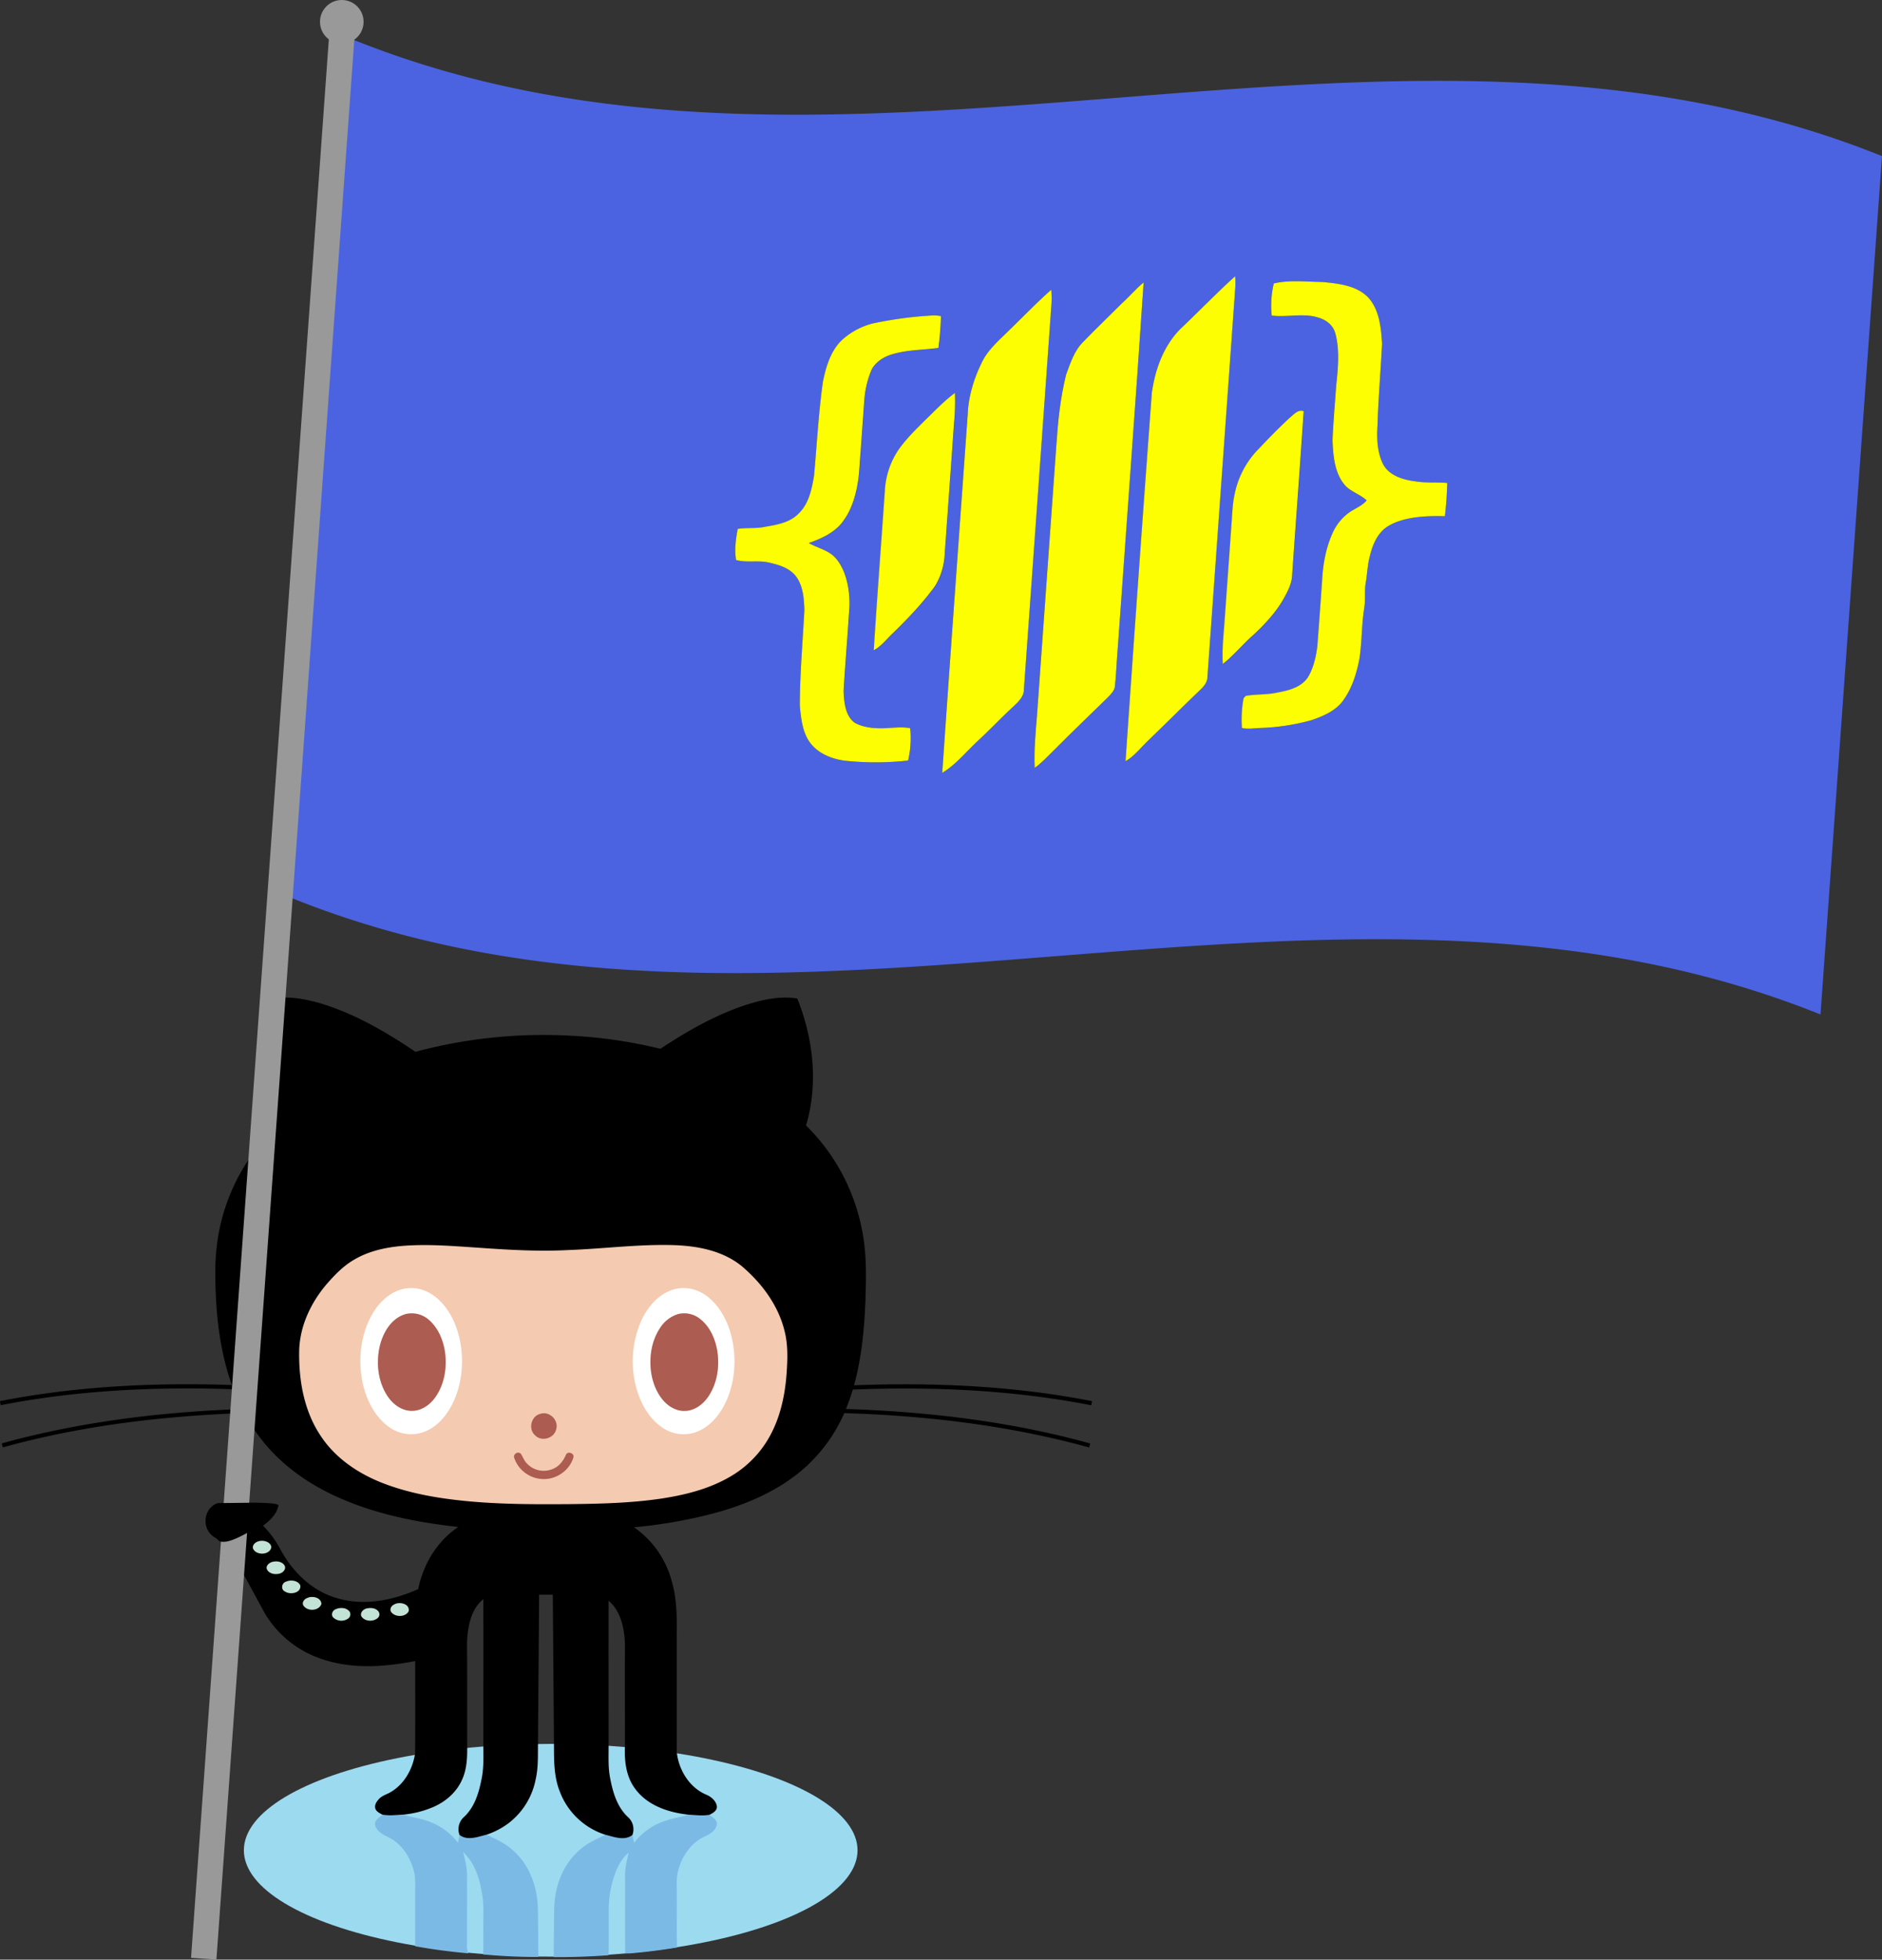 <svg xmlns="http://www.w3.org/2000/svg" viewBox="0 0 1036.01 1078.5">
    <rect x="0" y="0" width="1036.01" height="1078.5" fill="#333333" stroke="none"/>
    <defs>
        <style>.cls-1{fill:#9cdaf0;}.cls-2{fill:#7cbae6;}.cls-3{fill:#c3e3d7;}.cls-4{fill:#f4cab1;}.cls-5{fill:#fff;}.cls-6{fill:#ac5c51;}.cls-7{fill:#4b63e1;}.cls-8{fill:#fdfe01;}.cls-9{fill:none;stroke:#999;stroke-miterlimit:10;stroke-width:14px;}.cls-10{fill:#999;}</style>
    </defs>
    <title>logo</title>
    <g id="图层_2" data-name="图层 2">
        <ellipse class="cls-1" cx="303.15" cy="1018.3" rx="168.91" ry="58.54" />
        <path class="cls-2" d="M270.38,1101.73c3.85.67,7.76.15,11.63-.06,4.4,1.63,9.16,1.91,13.53,3.64a35,35,0,0,1,16.4,11.83c.3-1.44.59-2.87.88-4.3,4.3,3.42,10.15,1.06,14.87-.1,5,2.37,10.23,4.65,14.37,8.48,8.94,7.68,13.37,19.49,13.84,31.07.27,9.23.14,18.47.35,27.71-10.18.07-20.36-.44-30.49-1.38.3-5.35.12-10.7.16-16,0-6.06.33-12.18-.83-18.15-1.39-8.08-4.07-16.45-10.28-22.15,1,4.21,2.19,8.43,2.14,12.81.06,11.4,0,22.79,0,34.19.06,2.9-.47,6,.75,8.71-9.82-.88-19.61-2.15-29.31-3.91,0-10.33,0-20.66,0-31,0-3.5.19-7.07-.74-10.48-2-7.71-6.8-15.06-14.13-18.6-2.89-1.39-6.21-3.07-7.12-6.42C265.69,1104.8,268.71,1103.3,270.38,1101.73Z" transform="translate(-59.85 -103)" />
        <path class="cls-2" d="M438.82,1101.66c3.86.22,7.77.74,11.62.08,1.55,1.46,4.14,2.67,4.07,5.12-.47,3.55-3.84,5.56-6.81,6.91-8.11,3.74-13.25,12-14.93,20.6-.7,4.44-.24,9-.35,13.43.1,9-.21,18,.16,27-8.75,1.46-17.58,2.58-26.43,3.29L404,1178c-.15-14.08,0-28.16-.07-42.25-.13-4.48,1-8.83,2-13.16-4.3,3.58-6.7,8.84-8.34,14.08a60.27,60.27,0,0,0-2.67,17.23c0,8.39.1,16.78-.06,25.18-10.08.71-20.17,1.11-30.26,1,.2-9.22.1-18.45.35-27.67.46-11.29,4.62-22.79,13.13-30.5,4.28-4.15,9.75-6.64,15.09-9.11,4.72,1.17,10.52,3.5,14.84.12.28,1.43.59,2.86.89,4.3a35.29,35.29,0,0,1,17.88-12.35C430.72,1103.46,434.92,1103.14,438.82,1101.66Z" transform="translate(-59.85 -103)" />
        <g id="图层_4" data-name="图层 4">
            <path d="M530,865.4c3.94-14.44,5.51-29.4,6.16-44.32.51-14.09,1-28.36-2-42.23a109.88,109.88,0,0,0-30.6-56.44c6.85-22.93,4-47.9-4.81-69.88-9.72-1.6-19.55.73-28.77,3.68-16.66,5.56-32,14.36-46.59,24A262.43,262.43,0,0,0,373.87,673a273.07,273.07,0,0,0-85.33,8.86C271.77,670.56,254,660.2,234.4,654.66c-7.65-2-15.7-3.48-23.61-2.13-9.44,23.55-12.12,50.72-3.06,74.82a108.14,108.14,0,0,0-27.46,54.23,121.6,121.6,0,0,0-1.89,24c.18,20.17,2.36,40.55,9.08,59.67-42.67-1.42-85.65.61-127.61,8.86v.31l.37,1.94c42.13-8.25,85.27-10.27,128.1-8.78q2.16,5.53,4.77,10.88c-44.58,1.6-89.23,7-132.28,18.92.15.55.45,1.65.61,2.2,43.22-12,88-17.28,132.79-18.91a109.59,109.59,0,0,0,10.42,15.61c10.42,13,24.26,22.86,39.27,29.83,21.43,10,44.86,14.7,68.22,17.26-11.58,7.73-19.22,20.4-22,33.93l-.24.37c-14,6.23-30.11,9.36-45,4.74-13.46-4-24.11-14.51-30.61-26.6a55.31,55.31,0,0,0-9.61-13.13c3.74-2.84,7.56-6.32,8.47-11.12.53-2.47-33.33-1.31-33.33-1.31-6.05,1.82-8.46,9.44-5.63,14.74a10.39,10.39,0,0,0,4.08,4.26c3.72,2.52,6.63,6,9.72,9.18l17.79,32.71a57.55,57.55,0,0,0,30.08,24.51c16.83,6.12,35.27,4.91,52.57,1.51,0,16.93.09,33.88-.06,50.81-1.24,8.32-5.64,16.5-12.92,21-2.32,1.53-5.26,2.12-7.13,4.29-1.17,1.3-2.33,3-1.89,4.87s2.41,2.73,4,3.59c3.85.67,7.76.15,11.63-.06a54.69,54.69,0,0,0,16.63-4.3c6.61-2.93,12.46-8,15.44-14.68,2.72-5.76,3-12.26,2.91-18.52-.05-19.09.08-38.18-.1-57.27.41-8.49,2-18.11,9-23.79.09,26.76,0,53.52,0,80.27,0,6.28.33,12.63-1,18.83-1.47,7.57-3.9,15.58-9.8,20.92a9,9,0,0,0-2.33,9.71c4.3,3.42,10.15,1.06,14.87-.1a42.62,42.62,0,0,0,12.16-6.34,40,40,0,0,0,14.95-24.33c1.48-6.58,1.13-13.35,1.23-20q.32-40.73.63-81.43h7.52q.33,40.68.64,81.38c0,9.13-.18,18.55,3.29,27.16a39.61,39.61,0,0,0,25.06,23.61c4.72,1.17,10.52,3.5,14.84.12a9,9,0,0,0-2.32-9.75c-6.14-5.58-8.54-14-10-21.88-1.15-6-.72-12.14-.79-18.21,0-26.37-.05-52.74,0-79.12,6.78,5.81,8.67,15.19,9,23.69-.11,18.71,0,37.43,0,56.14-.37,8.16.54,16.89,5.59,23.64,6.72,9.24,18.38,13.12,29.32,14.29,3.86.22,7.77.74,11.62.08,1.92-.93,4.46-2.38,4.05-4.92-.65-3-3.26-5.15-6-6.23-9.24-4-15-13.64-16.06-23.38q0-28.82,0-57.61c-.09-12.18.75-24.62-2.76-36.45a52.43,52.43,0,0,0-20.76-29.64,268.88,268.88,0,0,0,45.06-8c18.33-5.09,36.37-13,50.42-26.14a87.22,87.22,0,0,0,20.25-28.7c45.42,1.42,90.93,6.78,134.81,18.92.14-.55.44-1.65.59-2.2-43.75-12.14-89.14-17.5-134.44-19q2.1-5.26,3.76-10.68c43.88-1.73,88.11.2,131.27,8.66.1-.5.29-1.48.38-2v-.3C617.93,865.68,573.81,863.74,530,865.4Z" transform="translate(-59.85 -103)" />
            <path class="cls-3" d="M203.52,951c2.29-.21,5.44.91,5.7,3.51-.75,4.49-8.51,4.72-10.11.68C198.57,952.65,201.37,951.11,203.52,951Z" transform="translate(-59.85 -103)" />
            <path class="cls-3" d="M209.65,962.61c2.38-.64,5.5-.32,6.87,2,1.07,2-1,4.12-3,4.48-2.41.61-5.61,0-6.75-2.41C206,964.74,208,963.12,209.65,962.61Z" transform="translate(-59.85 -103)" />
            <path class="cls-3" d="M217.27,973.48c2.58-1.21,6.54-.73,7.88,2,.68,4.25-5.55,5.37-8.35,3.46C214.32,977.9,214.76,974.24,217.27,973.48Z" transform="translate(-59.85 -103)" />
            <path class="cls-3" d="M229,982.46c2.77-1.38,7.73-.27,7.78,3.32-1.36,3.82-7.35,4.18-9.69,1.14C225.66,985.24,227.22,983,229,982.46Z" transform="translate(-59.85 -103)" />
            <path class="cls-3" d="M276.78,986.06c2.87-1.83,9-.42,8,3.8-1.81,3.15-7,3.22-9.31.69C274,989.05,275.07,986.75,276.78,986.06Z" transform="translate(-59.85 -103)" />
            <path class="cls-3" d="M261.47,988.27c2.14-.51,4.71-.45,6.35,1.2a2.67,2.67,0,0,1-.18,4.13c-2.52,2.06-7,1.81-8.84-1C257.92,990.61,259.65,988.81,261.47,988.27Z" transform="translate(-59.85 -103)" />
            <path class="cls-3" d="M244.47,988.72c2.52-1.21,6.25-1.1,7.93,1.42a2.87,2.87,0,0,1-1.12,3.78,6.46,6.46,0,0,1-8.1-.85C242,991.65,242.85,989.4,244.47,988.72Z" transform="translate(-59.85 -103)" />
        </g>
        <path class="cls-4" d="M281,788.72c13.74-1.16,27.54,0,41.28.9,16.7,1.19,33.48,2.23,50.23,1.36,19.72-.7,39.38-3.4,59.14-2.69,12.84.52,26.3,3.22,36.51,11.52,10.91,9.26,20,21.35,23.5,35.4,2.11,8,1.73,16.29,1.15,24.43-1,12.76-4,25.65-10.86,36.61a58.22,58.22,0,0,1-21.5,20.2c-11.33,6.32-24.12,9.42-36.86,11.35-16.67,2.44-33.54,2.83-50.36,3-19.24.14-38.54.15-57.72-1.78-15-1.51-30-4.1-44.16-9.48-13.6-5.14-26.38-13.55-34.6-25.75-9.43-13.73-12.49-30.82-12.21-47.22.28-13.66,6.4-26.65,15.19-36.91,4.47-5.13,9.3-10.12,15.27-13.51C262.83,791.55,271.93,789.54,281,788.72Z" transform="translate(-59.85 -103)" />
        <path class="cls-5" d="M283.54,812.07c6.23-.9,12.57,1.52,17.2,5.66,6.83,6.06,10.72,14.82,12.43,23.66,2.22,11.94.85,24.77-4.94,35.54-3.43,6.34-8.74,12.08-15.73,14.41a20.69,20.69,0,0,1-18.68-3.11c-7.65-5.54-12.12-14.49-14.2-23.52-2.86-12.9-1.45-27,5.22-38.58C268.83,819.24,275.38,813.17,283.54,812.07Zm-.62,14.21c-8.18,2.52-12.72,11-14.29,18.9-1.74,9-.44,19,4.86,26.62,3,4.28,7.75,7.74,13.14,7.65,5.21,0,9.85-3.26,12.78-7.38,5.06-7.1,6.57-16.28,5.41-24.81-.94-6.56-3.61-13.17-8.64-17.64A14.22,14.22,0,0,0,282.92,826.28Z" transform="translate(-59.85 -103)" />
        <path class="cls-5" d="M433.21,812.11c6.24-1,12.64,1.34,17.31,5.46,6.91,6,10.85,14.79,12.6,23.65,2.22,11.77,1,24.39-4.57,35.1-3.41,6.51-8.71,12.47-15.81,14.93a20.49,20.49,0,0,1-18.32-2.6c-7.28-4.94-11.78-13-14.15-21.33a55.45,55.45,0,0,1,3-38.39C417.18,820.94,424.07,813.53,433.21,812.11Zm0,14.1a18.05,18.05,0,0,0-10.12,7.86c-3.95,6-5.46,13.39-5.12,20.52.34,6.75,2.43,13.61,6.82,18.87,3,3.55,7.42,6.19,12.18,6,5.33-.12,10-3.65,12.85-7.94,5-7.4,6.3-16.84,4.82-25.54-1.15-6.32-3.92-12.66-9-16.8A14,14,0,0,0,433.17,826.21Z" transform="translate(-59.85 -103)" />
        <path class="cls-6" d="M282.92,826.28a14.22,14.22,0,0,1,13.26,3.34c5,4.47,7.7,11.08,8.64,17.64,1.16,8.53-.35,17.71-5.41,24.81-2.93,4.12-7.57,7.4-12.78,7.38-5.39.09-10.17-3.37-13.14-7.65-5.3-7.66-6.6-17.59-4.86-26.62C270.2,837.28,274.74,828.8,282.92,826.28Z" transform="translate(-59.85 -103)" />
        <path class="cls-6" d="M433.17,826.21a14,14,0,0,1,12.44,3c5.07,4.14,7.84,10.48,9,16.8,1.48,8.7.16,18.14-4.82,25.54-2.88,4.29-7.52,7.82-12.85,7.94-4.76.2-9.2-2.44-12.18-6-4.39-5.26-6.48-12.12-6.82-18.87-.34-7.13,1.17-14.51,5.12-20.52A18.05,18.05,0,0,1,433.17,826.21Z" transform="translate(-59.85 -103)" />
        <path class="cls-6" d="M357.3,881.1c5-1.67,10.28,3.55,8.71,8.55-1.09,5-8.12,7-11.65,3.25C350.47,889.46,352.24,882.28,357.3,881.1Z" transform="translate(-59.85 -103)" />
        <path class="cls-6" d="M343.74,902.92a2.11,2.11,0,0,1,3.2.73c.95,1.73,1.71,3.61,3.16,5a12.72,12.72,0,0,0,14.58,2.56c3.18-1.42,5.28-4.33,6.66-7.42.8-2.31,4.58-1.22,4.21,1.15-2,7.1-9.14,12.2-16.46,12.07A17.22,17.22,0,0,1,343,905.58,2.17,2.17,0,0,1,343.74,902.92Z" transform="translate(-59.85 -103)" />
    </g>
    <g id="图层_1" data-name="图层 1">
        <g id="_4b63e1ff" data-name="#4b63e1ff">
            <path class="cls-7" d="M254,124.72C525.6,234,824.25,79.64,1095.85,188.91Q1078.93,425.12,1062,661.32C790.4,552.06,491.75,706.4,220.15,597.13Q237.07,360.93,254,124.72M615.7,284.45c-5.73,5.68-12.24,11.1-15.58,18.44-4.07,8.17-7.21,18.58-7.53,27.75-4.71,65.89-9.52,131.77-14.05,197.67,7.55-4.58,13.2-11.64,19.61-17.64S610.82,498.1,617.41,492c2.75-2.61,6.08-5.55,6.05-9.4Q631,376.32,638.68,270a54.79,54.79,0,0,0-.13-7.59c-7.91,7-15.24,14.69-22.85,22m61.39-14.17c-7,7-14.07,13.77-20.94,20.84-5,5-7.08,11.77-9.42,18-3.26,13.32-4.46,25.34-5.39,39Q636,422.49,630.69,496.85c-.79,9.49-1.7,19.24-1.26,28.77,3.72-2.68,6.83-6.07,10.09-9.25,9.92-10,20.12-19.75,30.21-29.6,1.68-1.81,3.73-3.74,3.87-6.21.74-6.69.91-13.36,1.49-20.05,4.76-67.35,9.82-134.68,14.31-202-4.41,3.61-8,8-12.31,11.82m33.44,12.9c-9.9,9.41-14.7,22.62-16.61,35.87q-7.32,101.38-14.48,202.78c4.63-2.59,7.89-6.88,11.62-10.52,10-9.59,19.73-19.38,29.73-28.94,2-1.91,3.82-4.3,3.74-7q7.54-107.2,15.33-214.4a49.15,49.15,0,0,0-.08-6c-10,9.08-19.44,18.83-29.25,28.15M761.06,259a52.9,52.9,0,0,0-1.19,17.74c8.31,1,17.27-1.49,25.23,1,4.4,1.14,8.36,4,9.67,8.43,2.65,9.09,1.59,20,.57,29.28-.68,9.93-1.58,19.84-2,29.78.28,8.51,1.07,17.64,6.3,24.23,3.19,4.18,8.73,5.47,12.49,9-2.41,3-6.08,4.27-9.17,6.36a27.7,27.7,0,0,0-9.29,11.15c-4,8.65-5.62,18-6,27.07-.85,11.95-1.7,23.89-2.62,35.84-.76,5.72-2,11.67-5.16,16.91-3.74,5.64-10.73,7.3-16.73,8.39-5.84,1.36-11.67.82-17.52,1.87l-1.17,1.26a63,63,0,0,0-.91,16.45c3.37.68,7,.1,10.48-.06a119.16,119.16,0,0,0,27.88-4.38c6.45-2.22,13.47-5.19,17.54-11.12,4.88-6.88,7.26-14.92,8.77-22.82,1.36-9.17,1.14-18.34,2.58-27.52.77-4.68,0-9.31.83-14,.87-4.92.94-9.9,2.28-14.78,1.5-6.22,4.21-13,10.15-16.56,8.75-5.23,21.29-5.71,31.17-5.4.7-6.08,1.13-12.21,1.3-18.3-5.63-.49-11.38.06-17-.82-7.07-.83-14.81-3-18.28-9.43-3.23-6.38-3.6-14-3.11-21.31.42-15,1.76-30,2.5-45-.47-9-1.51-18.73-7.51-25.41-6.34-6.72-16.5-7.82-25.71-8.66-8.72-.06-17.5-1.24-26.37.82M539.82,281.13a40.13,40.13,0,0,0-16.77,9.32c-6.12,6.22-8.5,14.65-10.15,22.58-2.43,17.27-3.33,34.58-4.91,51.94-1.25,7.16-2.73,15-8.38,20.61-5,5.2-12.33,6.3-18.87,7.43-4.92,1.05-9.85.3-14.76,1.13-1,5.64-1.91,11.54-.88,17.1,5.76,1.62,12.07,0,17.9,1.38,5.63,1.24,11.64,3,15.11,7.68,3.84,5.13,4.36,12,4.57,18.42-.9,17.63-2.52,35.12-2.5,52.79.68,7.21,1.45,14.91,5.88,20.57s11.46,8.6,18.72,9.59a160.61,160.61,0,0,0,35-.08A54.8,54.8,0,0,0,561,503.8c-4.49-.84-9.25-.15-13.89,0-5.82.18-11.84-.34-16.7-3-5.18-3.83-5.79-11.16-6.08-17.43.82-14.51,2.06-29,3-43.51,1-9.25-.81-22-7.09-29.3-3.73-4.65-10.06-5.78-15.1-8.66,7.32-2.56,15.16-6.1,19.62-13.05,5.34-7.52,7.66-18.67,8.22-27.72q1.41-18.83,2.73-37.66a53.32,53.32,0,0,1,3.52-15.75c1.61-4.5,5.94-7.58,10.29-9.2,8.85-3.06,18-2.79,27-4a169.79,169.79,0,0,0,1.42-17.5,21.51,21.51,0,0,0-3.86-.41,212.53,212.53,0,0,0-34.17,4.55m28.92,53.51c-5,5-10.16,10.06-14.22,15.86a44.5,44.5,0,0,0-7.59,23c-2,29.15-4.27,58.27-6.08,87.43,4-2.14,6.86-5.89,10.11-9,8.77-8.51,16.31-16.42,23.56-26.27a36.54,36.54,0,0,0,5.3-16.62q2.55-36.3,5.18-72.61a127.67,127.67,0,0,0,.53-17.12c-6.13,4.52-11.32,10.13-16.79,15.37m200.9-1.53c-6.16,5.72-12,11.77-17.8,17.9a49,49,0,0,0-12.36,24.17c-1.11,4.94-1.22,9.88-1.6,14.82-1.26,18.08-2.59,36.16-3.87,54.24-.5,8.08-1.5,16.24-1,24.22,5.78-4.65,10.51-10.35,16-15.29,6.78-6.19,14-13.9,18.26-22.13,2-3.66,3.75-7.57,3.88-11.58,2.09-30,4.38-60.07,6.35-90.11C774.54,328,771.9,331.27,769.64,333.11Z" transform="translate(-59.85 -103)" />
        </g>
        <g id="_fdfe01ff" data-name="#fdfe01ff">
            <path class="cls-8" d="M615.7,284.45c7.61-7.35,14.94-15,22.85-22a54.79,54.79,0,0,1,.13,7.59q-7.57,106.32-15.22,212.64c0,3.85-3.3,6.79-6.05,9.4-6.59,6.06-12.71,12.56-19.26,18.63s-12.06,13.06-19.61,17.64c4.53-65.9,9.34-131.78,14.05-197.67.32-9.17,3.46-19.58,7.53-27.75C603.46,295.55,610,290.13,615.7,284.45Z" transform="translate(-59.85 -103)" />
            <path class="cls-8" d="M677.09,270.28c4.26-3.78,7.9-8.21,12.31-11.82-4.49,67.37-9.55,134.7-14.31,202.05-.58,6.69-.75,13.36-1.49,20.05-.14,2.47-2.19,4.4-3.87,6.21-10.09,9.85-20.29,19.58-30.21,29.6-3.26,3.18-6.37,6.57-10.09,9.25-.44-9.53.47-19.28,1.26-28.77q5.28-74.37,10.65-148.72c.93-13.67,2.13-25.69,5.39-39,2.34-6.23,4.38-13,9.42-18C663,284.05,670.14,277.25,677.09,270.28Z" transform="translate(-59.85 -103)" />
            <path class="cls-8" d="M710.53,283.18c9.81-9.32,19.21-19.07,29.25-28.15a49.15,49.15,0,0,1,.08,6q-7.67,107.2-15.33,214.4c.08,2.69-1.73,5.08-3.74,7-10,9.56-19.77,19.35-29.73,28.94-3.73,3.64-7,7.93-11.62,10.52q7-101.4,14.48-202.78C695.83,305.8,700.63,292.59,710.53,283.18Z" transform="translate(-59.85 -103)" />
            <path class="cls-8" d="M761.06,259c8.87-2.06,17.65-.88,26.37-.82,9.21.84,19.37,1.94,25.71,8.66,6,6.68,7,16.39,7.51,25.41-.74,15-2.08,30-2.5,45-.49,7.32-.12,14.93,3.11,21.31,3.47,6.39,11.21,8.6,18.28,9.43,5.57.88,11.32.33,17,.82-.17,6.09-.6,12.22-1.3,18.3-9.88-.31-22.42.17-31.17,5.4-5.94,3.57-8.65,10.34-10.15,16.56-1.34,4.88-1.41,9.86-2.28,14.78-.79,4.68-.06,9.31-.83,14-1.44,9.18-1.22,18.35-2.58,27.52-1.51,7.9-3.89,15.94-8.77,22.82-4.07,5.93-11.09,8.9-17.54,11.12A119.16,119.16,0,0,1,754,503.64c-3.51.16-7.11.74-10.48.06a63,63,0,0,1,.91-16.45l1.17-1.26c5.85-1.05,11.68-.51,17.52-1.87,6-1.09,13-2.75,16.73-8.39,3.14-5.24,4.4-11.19,5.16-16.91.92-11.95,1.77-23.89,2.62-35.84.43-9.08,2-18.42,6-27.07A27.7,27.7,0,0,1,803,384.76c3.09-2.09,6.76-3.39,9.17-6.36-3.76-3.55-9.3-4.84-12.49-9-5.23-6.59-6-15.72-6.3-24.23.42-9.94,1.32-19.85,2-29.78,1-9.24,2.08-20.19-.57-29.28-1.31-4.4-5.27-7.29-9.67-8.43-8-2.45-16.92.06-25.23-1A52.9,52.9,0,0,1,761.06,259Z" transform="translate(-59.85 -103)" />
            <path class="cls-8" d="M539.82,281.13A212.53,212.53,0,0,1,574,276.58a21.51,21.51,0,0,1,3.86.41,169.79,169.79,0,0,1-1.42,17.5c-9,1.22-18.13.95-27,4-4.35,1.62-8.68,4.7-10.29,9.2a53.32,53.32,0,0,0-3.52,15.75q-1.33,18.84-2.73,37.66c-.56,9.05-2.88,20.2-8.22,27.72-4.46,6.95-12.3,10.49-19.62,13.05,5,2.88,11.37,4,15.1,8.66,6.28,7.34,8.05,20,7.09,29.3-.92,14.51-2.16,29-3,43.51.29,6.27.9,13.6,6.08,17.43,4.86,2.7,10.88,3.22,16.7,3,4.64-.17,9.4-.86,13.89,0a54.8,54.8,0,0,1-1.17,17.79,160.61,160.61,0,0,1-35,.08c-7.26-1-14.34-3.95-18.72-9.59s-5.2-13.36-5.88-20.57c0-17.67,1.6-35.16,2.5-52.79-.21-6.45-.73-13.29-4.57-18.42-3.47-4.66-9.48-6.44-15.11-7.68-5.83-1.35-12.14.24-17.9-1.38-1-5.56-.16-11.46.88-17.1,4.91-.83,9.84-.08,14.76-1.13,6.54-1.13,13.84-2.23,18.87-7.43,5.65-5.57,7.13-13.45,8.38-20.61,1.58-17.36,2.48-34.67,4.91-51.94,1.65-7.93,4-16.36,10.15-22.58A40.13,40.13,0,0,1,539.82,281.13Z" transform="translate(-59.85 -103)" />
            <path class="cls-8" d="M568.74,334.64c5.47-5.24,10.66-10.85,16.79-15.37a127.67,127.67,0,0,1-.53,17.12q-2.58,36.3-5.18,72.61a36.54,36.54,0,0,1-5.3,16.62c-7.25,9.85-14.79,17.76-23.56,26.27-3.25,3.12-6.07,6.87-10.11,9,1.81-29.16,4.07-58.28,6.08-87.43a44.5,44.5,0,0,1,7.59-23C558.58,344.7,563.69,339.66,568.74,334.64Z" transform="translate(-59.85 -103)" />
            <path class="cls-8" d="M769.64,333.11c2.26-1.84,4.9-5.09,7.87-3.76-2,30-4.26,60.07-6.35,90.11-.13,4-1.86,7.92-3.88,11.58C763.05,439.27,755.8,447,749,453.17c-5.46,4.94-10.19,10.64-16,15.29-.54-8,.46-16.14,1-24.22,1.28-18.08,2.61-36.16,3.87-54.24.38-4.94.49-9.88,1.6-14.82A49,49,0,0,1,751.84,351C757.62,344.88,763.48,338.83,769.64,333.11Z" transform="translate(-59.85 -103)" />
        </g>
    </g>
    <g id="图层_3" data-name="图层 3">
        <line class="cls-9" x1="112.15" y1="1078" x2="188.15" y2="20" />
        <circle class="cls-10" cx="188.15" cy="12" r="12" />
        <path d="M204.5,942.5c-3.55.27-18.45,11.74-24,8.47-4.78-2.81,1.64-20.75,1.64-20.75l14.79-.17S204.85,942.48,204.5,942.5Z" transform="translate(-59.85 -103)" />
    </g>
</svg>